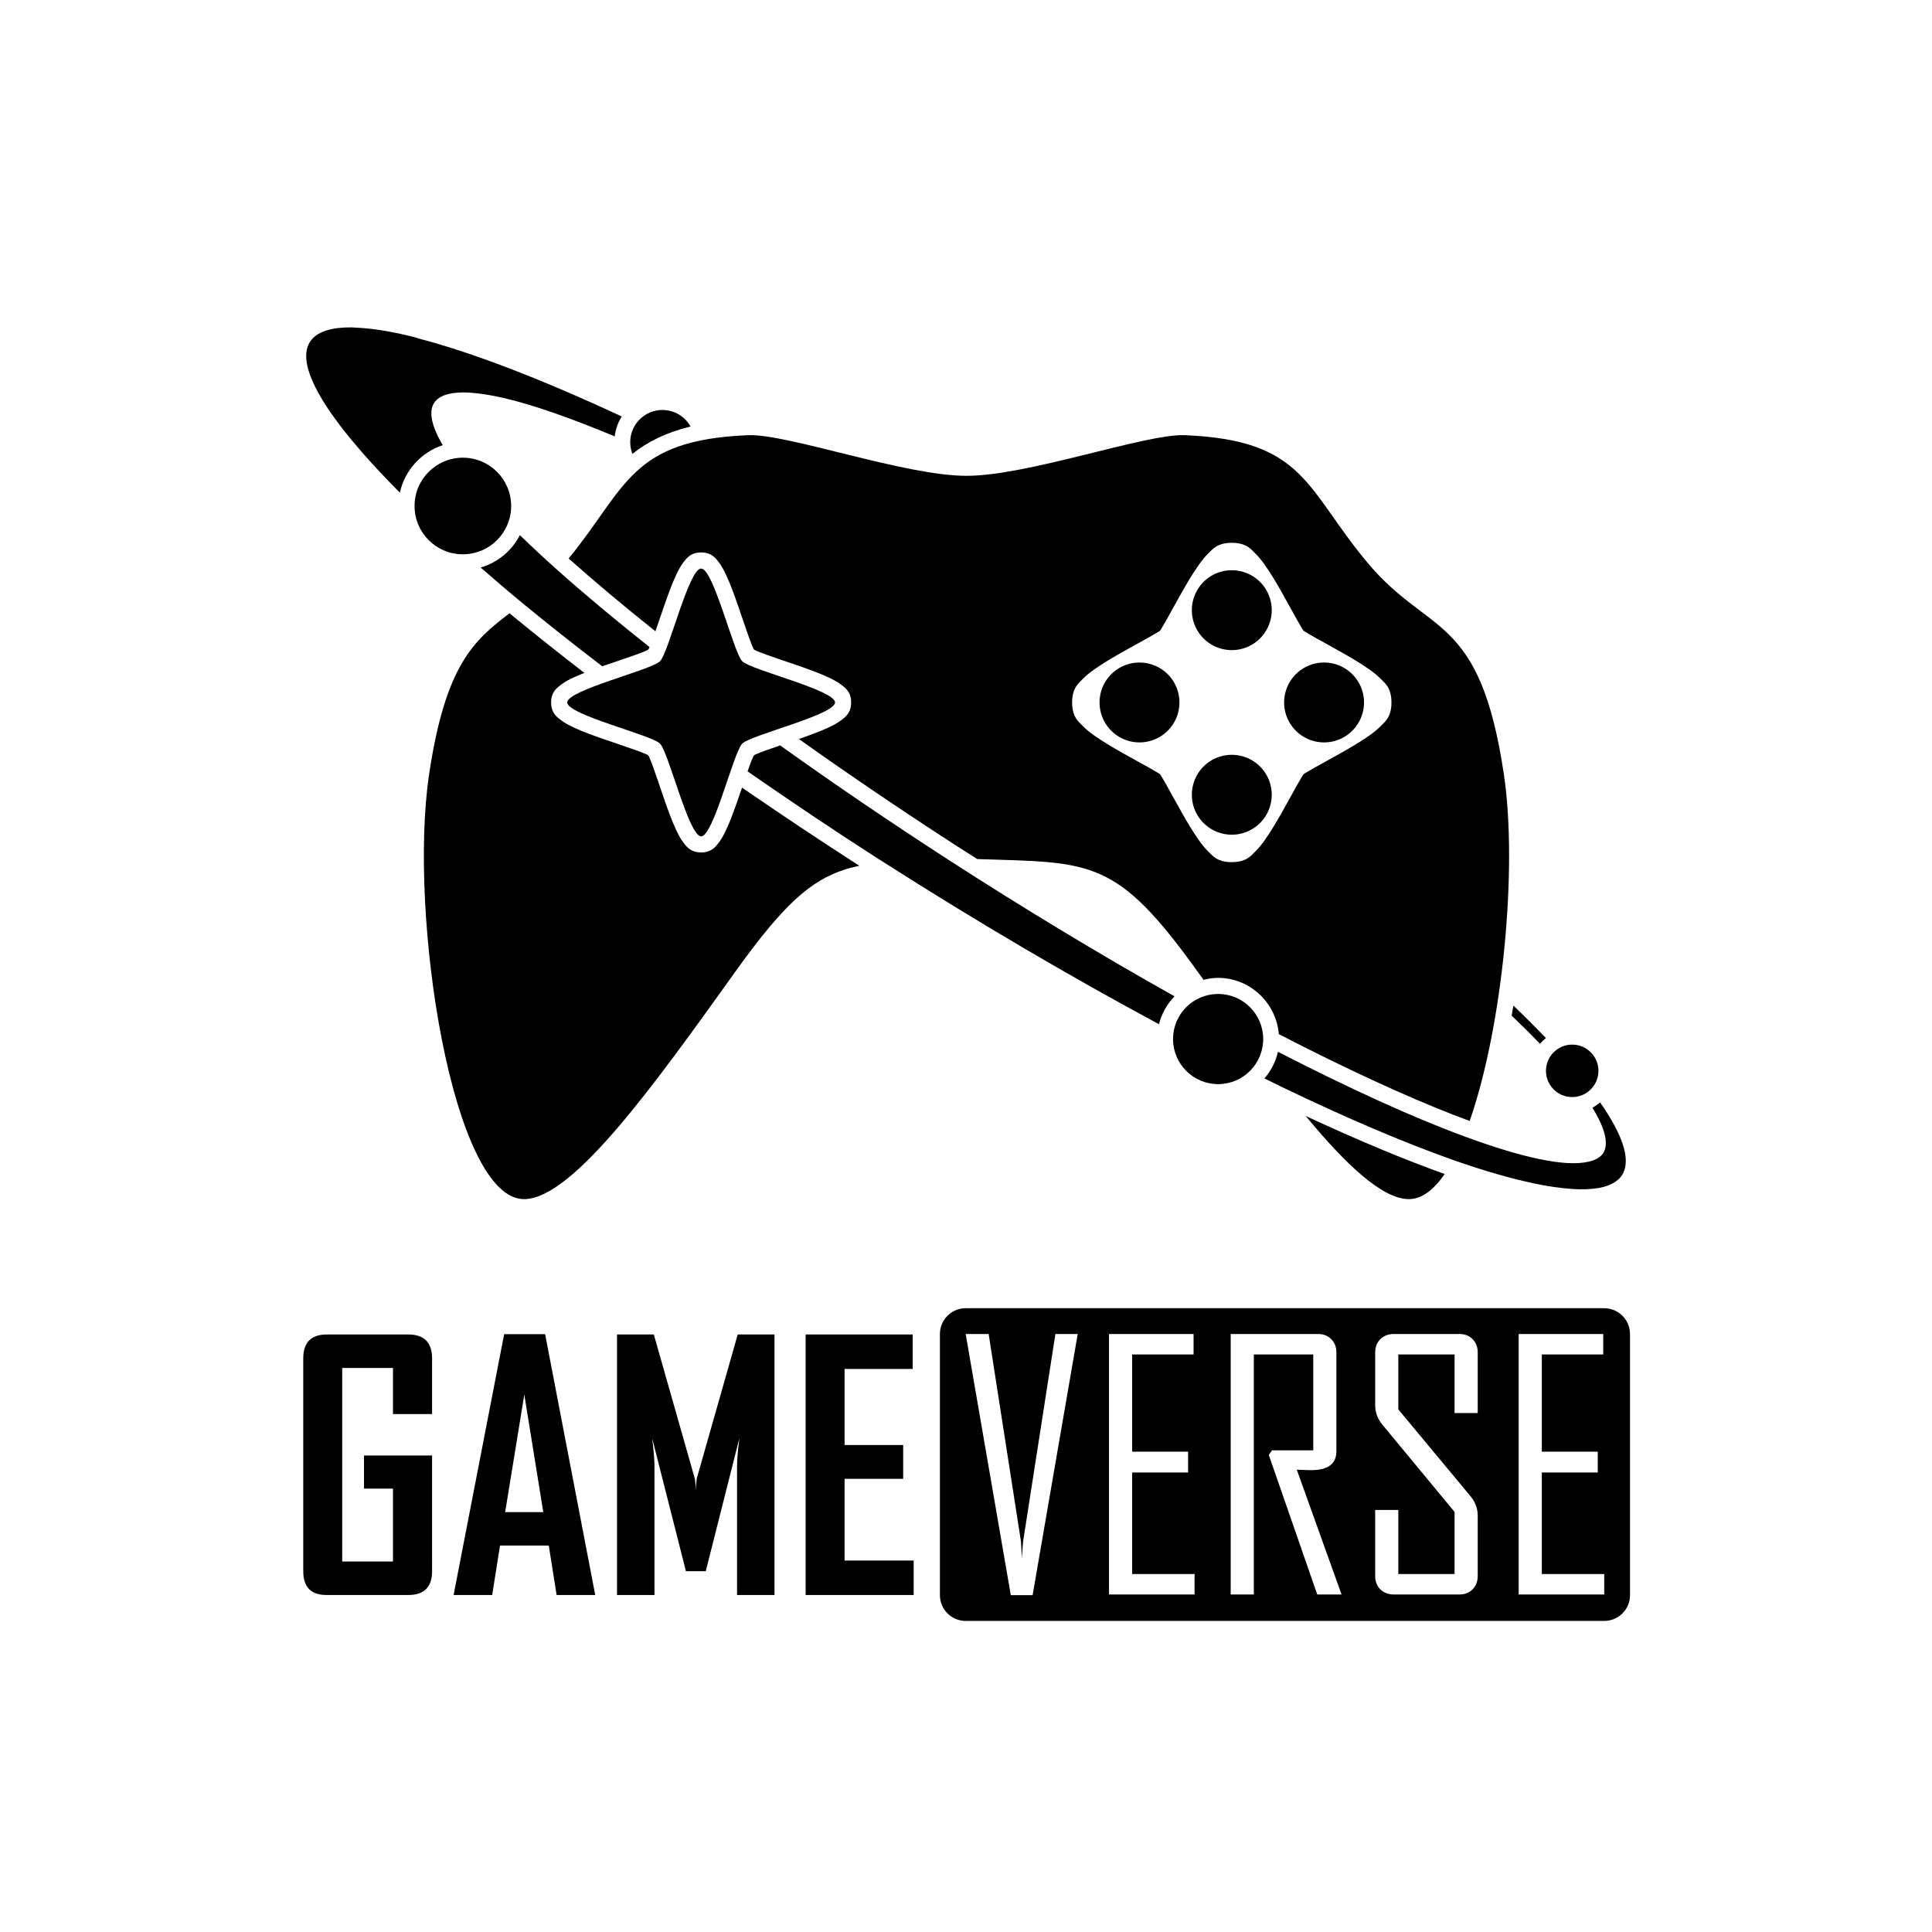 <?xml version="1.0" encoding="UTF-8" standalone="no"?>
<!-- Created with Inkscape (http://www.inkscape.org/) -->

<svg
   width="300mm"
   height="300mm"
   viewBox="0 0 300 300"
   version="1.1"
   id="svg1"
   sodipodi:docname="logo_vertical_black.svg"
   inkscape:version="1.4 (86a8ad7, 2024-10-11)"
   xmlns:inkscape="http://www.inkscape.org/namespaces/inkscape"
   xmlns:sodipodi="http://sodipodi.sourceforge.net/DTD/sodipodi-0.dtd"
   xmlns="http://www.w3.org/2000/svg"
   xmlns:svg="http://www.w3.org/2000/svg">
  <sodipodi:namedview
     id="namedview1"
     pagecolor="#ffffff"
     bordercolor="#000000"
     borderopacity="0.25"
     inkscape:showpageshadow="2"
     inkscape:pageopacity="0.0"
     inkscape:pagecheckerboard="0"
     inkscape:deskcolor="#d1d1d1"
     inkscape:document-units="mm"
     inkscape:zoom="0.7540625"
     inkscape:cx="567.59221"
     inkscape:cy="566.92913"
     inkscape:window-width="1920"
     inkscape:window-height="1051"
     inkscape:window-x="-9"
     inkscape:window-y="-9"
     inkscape:window-maximized="1"
     inkscape:current-layer="svg1" />
  <defs
     id="defs1" />
  <g
     id="layer5"
     style="display:none">
    <path
       id="path8-7"
       style="display:inline;fill:#ff0000;fill-opacity:1;stroke:none;stroke-width:7.38;stroke-linejoin:round;stroke-dasharray:none;stroke-opacity:1"
       d="M 55.127,59.344 A 120.675,20.471 32.404 0 1 164.078,110.664 120.675,20.471 32.404 0 1 252.065,191.372 120.675,20.471 32.404 0 1 136.913,141.898 120.675,20.471 32.404 0 1 48.926,61.19 a 120.675,20.471 32.404 0 1 6.202,-1.846 z m 18.222,10.125 a 107.85,16.568 32.682 0 0 -5.247,1.331 A 107.85,16.568 32.682 0 0 147.734,141.998 107.85,16.568 32.682 0 0 249.219,187.855 107.85,16.568 32.682 0 0 169.587,116.657 107.85,16.568 32.682 0 0 73.349,69.469 Z" />
    <rect
       style="fill:#5bdc75;fill-opacity:1;stroke:none;stroke-width:2;stroke-linecap:butt;stroke-linejoin:round;stroke-dasharray:none;stroke-opacity:1;paint-order:markers stroke fill"
       id="rect18"
       width="277.191"
       height="65.994"
       x="65.974"
       y="-52.781"
       transform="rotate(33.137)" />
    <path
       id="path8-7-3"
       style="display:inline;fill:#ff0000;fill-opacity:1;stroke:none;stroke-width:7.38;stroke-linejoin:round;stroke-dasharray:none;stroke-opacity:1"
       d="m -9.59,106.235 a 120.675,20.471 32.404 0 0 -5.436,1.758 120.675,20.471 32.404 0 0 87.987,80.708 120.675,20.471 32.404 0 0 115.152,49.474 120.675,20.471 32.404 0 0 0.143,-6.04 l -2.848,-1.813 a 107.85,16.568 32.682 0 1 -0.14,4.336 107.85,16.568 32.682 0 1 -101.485,-45.857 107.85,16.568 32.682 0 1 -79.632,-71.197 107.85,16.568 32.682 0 1 2.354,-1.127 z" />
    <path
       id="path8-7-4"
       style="display:inline;fill:#ff0000;fill-opacity:1;stroke:none;stroke-width:7.38;stroke-linejoin:round;stroke-dasharray:none;stroke-opacity:1"
       d="m -8.889,106.238 a 120.675,20.471 32.404 0 0 -6.202,1.846 120.675,20.471 32.404 0 0 -0.575,4.116 l 22.328,14.576 a 107.85,16.568 32.682 0 1 -2.577,-9.082 107.85,16.568 32.682 0 1 5.247,-1.331 107.85,16.568 32.682 0 1 96.239,47.188 107.85,16.568 32.682 0 1 79.631,71.197 107.85,16.568 32.682 0 1 -13.727,-0.379 l 8.502,5.55 a 120.675,20.471 32.404 0 0 8.071,-1.653 120.675,20.471 32.404 0 0 -87.987,-80.708 120.675,20.471 32.404 0 0 -108.95,-51.32 z" />
    <path
       id="path3-6-6"
       style="display:inline;fill:#ffffff;fill-opacity:1;stroke:none;stroke-width:1.323"
       d="m 94.406,28.575 a 5.548,5.548 0 0 0 -5.548,5.548 h -0.005 v 7.273 h -7.277 v 5.2e-4 a 5.548,5.548 0 0 0 -5.539,5.547 5.548,5.548 0 0 0 5.539,5.547 v 5.2e-4 h 7.277 v 7.273 h 0.005 a 5.548,5.548 0 0 0 5.548,5.548 5.548,5.548 0 0 0 5.548,-5.548 5.548,5.548 0 0 0 -0.005,-0.189 v -7.084 h 7.277 a 5.548,5.548 0 0 0 5.548,-5.548 5.548,5.548 0 0 0 -5.548,-5.548 h -7.277 v -7.208 a 5.548,5.548 0 0 0 0.005,-0.065 5.548,5.548 0 0 0 -5.548,-5.548 z" />
    <g
       id="g22"
       transform="translate(81.028,40.118)"
       style="display:inline">
      <path
         style="fill:#ff0000;fill-opacity:1;stroke:none;stroke-width:13.13;stroke-linecap:round;stroke-linejoin:round;stroke-dasharray:none;stroke-opacity:1;paint-order:markers stroke fill"
         d="m 241.85,27.254 c -1.689,0.113 -3.263,0.315 -4.926,1.146 -2.218,1.109 -10.48,8.68 -8.225,10.936 1.11,1.11 4.74,1.377 6.006,2.643 1.136,1.136 -0.965,5.152 0.363,6.48 0.246,0.246 4.553,-0.499 6.781,-0.965 2.228,0.465 6.533,1.211 6.779,0.965 1.328,-1.328 -0.77,-5.345 0.365,-6.48 1.266,-1.266 4.896,-1.533 6.006,-2.643 2.256,-2.256 -6.009,-9.827 -8.227,-10.936 -1.663,-0.831 -3.235,-1.034 -4.924,-1.146 z"
         id="path22"
         transform="matrix(0.556,0,0,0.668,56.802,75.551)" />
      <path
         style="display:inline;fill:#ff0000;fill-opacity:1;stroke:none;stroke-width:13.13;stroke-linecap:round;stroke-linejoin:round;stroke-dasharray:none;stroke-opacity:1;paint-order:markers stroke fill"
         d="m 241.85,27.254 c -1.689,0.113 -3.263,0.315 -4.926,1.146 -2.218,1.109 -10.48,8.68 -8.225,10.936 1.11,1.11 4.74,1.377 6.006,2.643 1.136,1.136 -0.965,5.152 0.363,6.48 0.246,0.246 4.553,-0.499 6.781,-0.965 2.228,0.465 6.533,1.211 6.779,0.965 1.328,-1.328 -0.77,-5.345 0.365,-6.48 1.266,-1.266 4.896,-1.533 6.006,-2.643 2.256,-2.256 -6.009,-9.827 -8.227,-10.936 -1.663,-0.831 -3.235,-1.034 -4.924,-1.146 z"
         id="path22-0"
         transform="matrix(0.556,0,0,-0.668,56.802,158.486)" />
      <path
         style="display:inline;fill:#ff0000;fill-opacity:1;stroke:none;stroke-width:13.13;stroke-linecap:round;stroke-linejoin:round;stroke-dasharray:none;stroke-opacity:1;paint-order:markers stroke fill"
         d="m 241.85,27.254 c -1.689,0.113 -3.263,0.315 -4.926,1.146 -2.218,1.109 -10.48,8.68 -8.225,10.936 1.11,1.11 4.74,1.377 6.006,2.643 1.136,1.136 -0.965,5.152 0.363,6.48 0.246,0.246 4.553,-0.499 6.781,-0.965 2.228,0.465 6.533,1.211 6.779,0.965 1.328,-1.328 -0.77,-5.345 0.365,-6.48 1.266,-1.266 4.896,-1.533 6.006,-2.643 2.256,-2.256 -6.009,-9.827 -8.227,-10.936 -1.663,-0.831 -3.235,-1.034 -4.924,-1.146 z"
         id="path22-0-5"
         transform="matrix(0,-0.556,-0.668,0,232.669,251.417)" />
      <path
         style="display:inline;fill:#ff0000;fill-opacity:1;stroke:none;stroke-width:13.13;stroke-linecap:round;stroke-linejoin:round;stroke-dasharray:none;stroke-opacity:1;paint-order:markers stroke fill"
         d="m 241.85,27.254 c -1.689,0.113 -3.263,0.315 -4.926,1.146 -2.218,1.109 -10.48,8.68 -8.225,10.936 1.11,1.11 4.74,1.377 6.006,2.643 1.136,1.136 -0.965,5.152 0.363,6.48 0.246,0.246 4.553,-0.499 6.781,-0.965 2.228,0.465 6.533,1.211 6.779,0.965 1.328,-1.328 -0.77,-5.345 0.365,-6.48 1.266,-1.266 4.896,-1.533 6.006,-2.643 2.256,-2.256 -6.009,-9.827 -8.227,-10.936 -1.663,-0.831 -3.235,-1.034 -4.924,-1.146 z"
         id="path22-0-5-0"
         transform="matrix(0,0.556,0.668,0,149.734,-17.381)" />
    </g>
    <path
       style="display:inline;fill:#000000;fill-opacity:1;stroke:#ffffff;stroke-width:31.393;stroke-linecap:round;stroke-linejoin:round;stroke-dasharray:none;stroke-opacity:1;paint-order:markers stroke fill"
       id="path19-7-84"
       d="m 178.104,122.454 c -3.412,0 -8.943,-23.187 -11.355,-25.6 -2.412,-2.412 -25.6,-7.943 -25.6,-11.355 0,-3.412 23.187,-8.943 25.6,-11.355 2.412,-2.412 7.943,-25.6 11.355,-25.6 3.412,0 8.943,23.187 11.355,25.6 2.412,2.412 25.6,7.943 25.6,11.355 0,3.412 -23.187,8.943 -25.6,11.355 -2.412,2.412 -7.943,25.6 -11.355,25.6 z"
       transform="matrix(0.159,0,0,0.159,227.702,110.355)" />
  </g>
  <g
     id="layer1"
     style="display:inline;fill:#000000;fill-opacity:1">
    <g
       id="g68"
       style="display:inline;fill:#000000;fill-opacity:1"
       transform="matrix(0.556,0,0,0.556,-104.783,167.732)">
      <g
         id="g1"
         style="fill:#000000;fill-opacity:1">
        <g
           id="g2"
           style="fill:#000000;fill-opacity:1">
          <path
             style="font-weight:bold;font-size:95.211px;font-family:'Agency FB';-inkscape-font-specification:'Agency FB, Normal';fill:#000000;fill-opacity:1;stroke-width:2.38"
             d="m 309.133,137.126 q 0,6.648 -6.648,6.648 h -22.873 q -6.462,0 -6.462,-6.648 V 77.712 q 0,-6.695 6.602,-6.695 h 22.733 q 6.648,0 6.648,6.695 V 93.24 H 298.208 V 80.362 h -14.179 v 54.068 h 14.179 v -20.362 h -8.089 v -9.251 h 19.014 z m 45.56,6.648 H 343.907 l -2.185,-13.807 h -13.621 l -2.185,13.807 h -10.739 v -0.186 l 14.086,-72.663 h 11.436 z m -14.505,-23.152 -5.3,-32.822 -5.346,32.822 z m 64.574,23.152 h -10.46 v -35.89 q 0,-2.836 0.651,-7.903 l -9.391,37.145 h -5.532 l -9.437,-37.145 q 0.651,5.16 0.651,7.903 v 35.89 H 360.783 V 71.018 h 10.274 l 11.436,40.214 q 0.186,0.651 0.279,3.301 0,-1.162 0.279,-3.301 l 11.436,-40.214 h 10.274 z m 38.865,0 H 413.456 V 71.018 h 29.893 v 9.623 h -19.014 v 21.246 h 16.364 v 9.437 h -16.364 v 22.826 h 19.293 z"
             id="text1-1-4"
             aria-label="GAME" />
          <path
             id="path68"
             style="baseline-shift:baseline;display:inline;overflow:visible;vector-effect:none;fill:#000000;fill-opacity:1;stroke-linejoin:round;enable-background:accumulate;stop-color:#000000"
             d="m 458.154,63.681 c -3.975,4.38e-4 -7.197,3.223 -7.197,7.197 v 72.941 c 1.5e-4,3.975 3.222,7.197 7.197,7.197 h 178.334 c 3.975,-4.4e-4 7.197,-3.223 7.197,-7.197 V 70.879 c -1.5e-4,-3.975 -3.222,-7.197 -7.197,-7.197 z m -5.2e-4,7.197 h 6.416 l 1.121,7.198 7.898,50.728 0.279,4.742 c 0.031,-1.085 0.14,-2.665 0.326,-4.742 l 7.898,-50.728 1.121,-7.198 h 6.23 l -1.243,7.198 -10.112,58.547 -1.243,7.197 h -6.091 l -1.243,-7.197 -4.157,-24.071 z m 40.028,0 h 23.617 v 5.719 h -17.155 v 1.479 25.67 h 15.62 v 5.811 h -15.62 v 27.066 1.293 h 17.434 v 5.718 h -23.896 v -7.011 -58.547 z m 33.984,0 h 24.36 c 1.519,0 2.758,0.48 3.719,1.441 0.961,0.961 1.441,2.2 1.441,3.719 v 2.038 25.577 c 0,3.502 -2.355,5.253 -7.066,5.253 -0.465,0 -1.147,-0.015 -2.046,-0.046 -0.899,-0.062 -1.549,-0.093 -1.952,-0.093 3.343,9.261 6.668,18.556 9.991,27.856 0.836,2.341 1.679,4.668 2.515,7.011 h -6.788 l -2.435,-7.011 -11.093,-31.947 0.883,-1.302 h 11.53 V 78.076 76.597 h -16.596 v 1.479 58.547 7.011 h -6.462 v -7.011 -58.547 z m 45.559,0 h 18.317 c 1.519,0 2.743,0.48 3.673,1.441 0.961,0.961 1.441,2.2 1.441,3.719 v 2.038 14.885 h -6.462 v -14.885 -1.479 h -15.714 v 1.479 13.862 l 20.177,24.268 c 1.333,1.612 1.999,3.425 1.999,5.439 v 14.978 1.851 c 0,1.519 -0.48,2.759 -1.441,3.72 -0.93,0.961 -2.154,1.441 -3.673,1.441 h -18.317 c -1.519,0 -2.774,-0.48 -3.766,-1.441 -0.961,-0.961 -1.441,-2.201 -1.441,-3.72 V 136.623 120.018 h 6.462 v 16.605 1.293 h 15.714 V 136.623 120.576 L 574.611,96.308 c -1.395,-1.674 -2.092,-3.518 -2.092,-5.532 V 78.076 76.039 c 0,-1.519 0.48,-2.758 1.441,-3.719 0.992,-0.961 2.247,-1.441 3.766,-1.441 z m 34.868,0 h 23.617 v 5.719 h -17.155 v 1.479 25.67 h 10.236 5.384 v 5.811 h -5.384 -10.236 v 27.066 1.293 h 17.434 v 5.718 h -23.896 v -7.011 -58.547 z" />
        </g>
      </g>
    </g>
    <g
       id="g41"
       style="display:inline;fill:#000000;fill-opacity:1"
       transform="translate(30.072,28.514)">
      <path
         id="path93-8"
         style="fill:#000000;fill-opacity:1;stroke-linejoin:round;paint-order:markers stroke fill"
         d="m 24.564,22.322 c -3.024,-0.033 -5.106,0.586 -6.202,1.846 -3.098,3.563 2.005,12.111 13.659,23.822 0.741,-3.479 3.322,-6.267 6.652,-7.381 -1.837,-3.14 -2.289,-5.484 -1.134,-6.83 0.881,-1.022 2.643,-1.469 5.247,-1.331 1.516,0.106 3.28,0.352 5.313,0.83 4.535,1.041 10.441,3.118 17.282,5.968 0.139,-1.122 0.509,-2.172 1.092,-3.089 C 53.796,30.254 43.037,26.145 34.814,24.02 h -5.16e-4 l -0.087,-0.06 C 31.085,23.005 28.024,22.508 25.437,22.374 c -0.03,-0.002 -0.068,-0.009 -0.098,-0.01 l 0.008,0.005 c -0.257,-0.012 -0.535,-0.042 -0.782,-0.047 z m 26.092,32.261 c -1.249,2.42 -3.438,4.254 -6.092,5.031 2.098,1.816 4.194,3.632 6.515,5.542 3.887,3.198 8.025,6.473 12.366,9.794 0.147,-0.051 0.287,-0.105 0.435,-0.156 1.742,-0.603 3.5,-1.179 4.854,-1.67 0.677,-0.245 1.256,-0.471 1.642,-0.645 0.1,-0.045 0.141,-0.079 0.214,-0.124 0.045,-0.073 0.08,-0.116 0.125,-0.215 0.019,-0.041 0.049,-0.13 0.069,-0.176 -5.18,-4.114 -9.971,-8.099 -14.173,-11.845 -2.174,-1.938 -4.126,-3.767 -5.955,-5.534 z m 40.421,32.653 c -0.747,0.254 -1.598,0.539 -2.216,0.763 -0.677,0.245 -1.255,0.472 -1.641,0.645 -0.1,0.045 -0.142,0.079 -0.215,0.124 -0.045,0.073 -0.08,0.115 -0.125,0.214 -0.174,0.386 -0.399,0.965 -0.645,1.642 -0.065,0.18 -0.154,0.452 -0.222,0.646 6.591,4.562 13.338,9.121 20.336,13.605 l 0.821,0.514 c 14.431,9.215 28.975,17.751 42.724,25.134 0.419,-1.653 1.253,-3.145 2.415,-4.33 -11.397,-6.392 -23.325,-13.588 -35.138,-21.218 l -0.08,-0.053 C 108.027,99.062 99.274,93.103 91.078,87.236 Z M 204.922,127.631 c -0.082,0.529 -0.173,1.046 -0.26,1.571 1.594,1.519 3.06,2.973 4.399,4.361 0.275,-0.326 0.578,-0.622 0.91,-0.89 -1.544,-1.613 -3.227,-3.293 -5.049,-5.043 z m -36.561,7.173 c -0.335,1.562 -1.084,2.961 -2.089,4.139 0.937,0.459 1.897,0.944 2.821,1.388 9.883,4.759 18.815,8.564 26.436,11.263 4.835,1.704 9.027,2.9 12.627,3.658 0.685,0.144 1.347,0.271 1.985,0.381 0.002,3.7e-4 0.005,0.001 0.007,0.002 0.403,0.069 0.783,0.122 1.167,0.177 7.2e-4,1e-4 0.001,-1.1e-4 0.002,0 0.866,0.125 1.688,0.219 2.456,0.273 0.001,9e-5 0.003,4.2e-4 0.004,5.1e-4 0.479,0.034 0.954,0.066 1.394,0.072 0.376,0.006 0.739,0.003 1.087,-0.011 1.363,-0.056 2.531,-0.247 3.446,-0.611 3.8e-4,-1.5e-4 6.6e-4,-3.7e-4 10e-4,-5.2e-4 0.294,-0.117 0.564,-0.25 0.81,-0.398 0.078,-0.047 0.16,-0.092 0.234,-0.142 2.1e-4,-1.5e-4 3.1e-4,-3.8e-4 5.2e-4,-5.2e-4 0.282,-0.194 0.54,-0.402 0.751,-0.643 0.189,-0.22 0.35,-0.454 0.49,-0.731 l -0.011,-0.008 c 1.139,-2.277 -0.166,-6.038 -3.593,-10.955 -0.364,0.323 -0.762,0.6 -1.189,0.837 2.091,3.395 2.671,5.926 1.457,7.34 -0.101,0.111 -0.224,0.207 -0.346,0.304 -0.262,0.207 -0.586,0.371 -0.942,0.513 -0.246,0.098 -0.538,0.164 -0.828,0.231 -3.477,0.809 -10.055,-0.546 -19.299,-3.967 -7.997,-2.945 -17.875,-7.459 -28.879,-13.109 z m 42.47,16.999 c 0.024,0.004 0.05,0.01 0.073,0.013 -0.023,-0.004 -0.05,-0.01 -0.073,-0.013 z m 1.612,0.202 c 0.3,0.031 0.593,0.056 0.875,0.073 -0.28,-0.016 -0.577,-0.044 -0.875,-0.073 z" />
      <path
         d="m 72.789,35.147 c -2.761,-2.03e-4 -5,2.238 -5,5 6e-6,0.641 0.122,1.253 0.342,1.816 2.338,-1.882 5.226,-3.321 9.027,-4.248 -0.855,-1.532 -2.49,-2.568 -4.369,-2.568 z"
         style="fill:#000000;fill-opacity:1;stroke-linecap:round;stroke-linejoin:round;paint-order:markers stroke fill"
         id="path91-5" />
      <path
         d="m 86.116,39.061 c -18.34,0.738 -18.847,8.085 -27.885,19.149 0.007,0.006 0.012,0.011 0.019,0.017 v 5.17e-4 5.17e-4 5.16e-4 5.17e-4 c 4.026,3.59 8.556,7.376 13.449,11.283 0.417,-1.196 0.851,-2.479 1.331,-3.867 0.603,-1.742 1.223,-3.46 1.887,-4.876 0.332,-0.708 0.659,-1.337 1.117,-1.943 0.458,-0.606 1.109,-1.556 2.765,-1.556 1.656,0 2.307,0.951 2.765,1.556 0.458,0.606 0.785,1.235 1.117,1.943 0.663,1.416 1.284,3.134 1.887,4.876 0.603,1.742 1.179,3.499 1.67,4.853 0.245,0.677 0.471,1.256 0.645,1.642 0.045,0.1 0.08,0.142 0.125,0.215 0.073,0.045 0.115,0.079 0.215,0.124 0.386,0.174 0.964,0.399 1.641,0.645 1.354,0.491 3.112,1.067 4.854,1.67 1.742,0.603 3.46,1.224 4.876,1.887 0.708,0.332 1.337,0.659 1.943,1.116 0.606,0.458 1.556,1.109 1.556,2.765 0,1.656 -0.95,2.307 -1.556,2.765 -0.606,0.458 -1.235,0.785 -1.943,1.117 -1.344,0.63 -2.966,1.219 -4.618,1.793 7.564,5.378 15.606,10.847 24.034,16.303 l 0.004,0.002 0.588,0.381 0.004,0.004 c 1.027,0.664 2.05,1.298 3.076,1.953 17.868,0.565 21.581,-0.166 34.364,17.694 0.258,0.36 0.511,0.701 0.768,1.06 0.724,-0.192 1.479,-0.305 2.263,-0.305 4.956,-1.5e-4 9.024,3.878 9.423,8.738 10.214,5.273 19.568,9.599 27.173,12.551 0.871,0.327 1.498,0.577 2.465,0.926 5.124,-14.668 7.479,-39.183 5.321,-53.736 -3.728,-25.14 -11.545,-21.517 -21.041,-32.773 -9.735,-11.54 -9.721,-19.216 -28.53,-19.973 -6.065,-0.244 -24.375,6.33 -33.887,6.307 -9.512,0.023 -27.82,-6.551 -33.885,-6.307 z m 75.083,16.712 c 2.275,0 2.996,1.014 3.614,1.614 0.619,0.601 1.07,1.194 1.531,1.843 0.921,1.298 1.81,2.812 2.677,4.342 0.867,1.53 1.696,3.065 2.363,4.25 0.333,0.592 0.628,1.1 0.839,1.437 0.046,0.074 0.073,0.103 0.117,0.163 0.06,0.044 0.09,0.073 0.165,0.12 0.337,0.21 0.845,0.505 1.438,0.838 1.185,0.667 2.719,1.496 4.249,2.363 1.53,0.867 3.045,1.756 4.343,2.677 0.649,0.461 1.242,0.912 1.843,1.531 0.601,0.619 1.614,1.34 1.614,3.614 0,2.274 -1.013,2.996 -1.614,3.614 -0.601,0.619 -1.194,1.07 -1.843,1.531 -1.298,0.921 -2.813,1.809 -4.343,2.676 -1.53,0.867 -3.064,1.697 -4.249,2.364 -0.592,0.333 -1.1,0.628 -1.438,0.839 -0.074,0.046 -0.104,0.074 -0.164,0.118 -0.044,0.06 -0.072,0.089 -0.118,0.164 -0.21,0.337 -0.505,0.844 -0.839,1.437 -0.667,1.185 -1.496,2.72 -2.363,4.25 -0.867,1.53 -1.756,3.044 -2.677,4.342 -0.461,0.649 -0.912,1.242 -1.531,1.843 -0.619,0.601 -1.34,1.615 -3.614,1.615 -2.275,0 -2.996,-1.015 -3.614,-1.615 -0.619,-0.601 -1.07,-1.194 -1.531,-1.843 -0.921,-1.298 -1.81,-2.812 -2.677,-4.342 -0.867,-1.53 -1.696,-3.065 -2.363,-4.25 -0.333,-0.592 -0.628,-1.099 -0.839,-1.437 -0.046,-0.074 -0.074,-0.104 -0.118,-0.164 -0.06,-0.044 -0.089,-0.072 -0.164,-0.118 -0.337,-0.21 -0.844,-0.505 -1.436,-0.839 -1.185,-0.667 -2.721,-1.497 -4.251,-2.364 -1.53,-0.867 -3.044,-1.754 -4.341,-2.676 -0.649,-0.461 -1.242,-0.912 -1.843,-1.531 -0.601,-0.619 -1.615,-1.34 -1.615,-3.614 0,-2.274 1.015,-2.996 1.615,-3.614 0.601,-0.619 1.194,-1.07 1.843,-1.531 1.298,-0.921 2.811,-1.81 4.341,-2.677 1.53,-0.867 3.066,-1.696 4.251,-2.363 0.592,-0.333 1.099,-0.628 1.436,-0.838 0.075,-0.047 0.105,-0.075 0.165,-0.12 0.044,-0.06 0.071,-0.089 0.117,-0.163 0.21,-0.337 0.505,-0.845 0.839,-1.437 0.667,-1.185 1.496,-2.72 2.363,-4.25 0.867,-1.53 1.756,-3.045 2.677,-4.342 0.461,-0.649 0.912,-1.242 1.531,-1.843 0.619,-0.601 1.34,-1.614 3.614,-1.614 z M 49.054,66.714 c -5.54,4.206 -9.979,8.036 -12.508,25.093 -3.235,21.817 3.648,66.106 14.846,65.879 7.569,-0.154 20.146,-17.757 32.569,-35.113 8.185,-11.436 12.602,-15.24 19.408,-16.65 -6.276,-4.037 -12.354,-8.09 -18.22,-12.136 -0.197,0.575 -0.372,1.084 -0.582,1.691 -0.603,1.742 -1.223,3.461 -1.887,4.877 -0.332,0.708 -0.659,1.336 -1.117,1.942 -0.458,0.606 -1.109,1.557 -2.765,1.557 -1.656,0 -2.307,-0.951 -2.765,-1.557 -0.458,-0.606 -0.785,-1.234 -1.117,-1.942 -0.663,-1.416 -1.284,-3.135 -1.887,-4.877 -0.603,-1.742 -1.179,-3.498 -1.67,-4.852 -0.245,-0.677 -0.471,-1.256 -0.645,-1.642 -0.045,-0.099 -0.079,-0.141 -0.124,-0.214 -0.073,-0.045 -0.115,-0.079 -0.215,-0.124 -0.386,-0.174 -0.965,-0.4 -1.642,-0.645 -1.354,-0.491 -3.112,-1.068 -4.854,-1.671 -1.742,-0.603 -3.46,-1.222 -4.876,-1.886 -0.708,-0.332 -1.336,-0.659 -1.942,-1.117 -0.606,-0.458 -1.557,-1.109 -1.557,-2.765 0,-1.656 0.951,-2.307 1.557,-2.765 0.606,-0.458 1.234,-0.785 1.942,-1.116 0.513,-0.241 1.091,-0.472 1.673,-0.702 C 56.798,72.985 53.053,70.015 49.492,67.086 49.336,66.958 49.209,66.842 49.054,66.714 Z M 172.671,144.77 c 6.231,7.531 11.835,12.833 15.942,12.916 2.035,0.041 3.926,-1.402 5.641,-3.9 -6.396,-2.284 -13.668,-5.335 -21.583,-9.016 z"
         style="fill:#000000;fill-opacity:1;stroke-linecap:round;paint-order:markers stroke fill"
         id="path89-7" />
      <path
         d="m 78.798,59.769 c -1.92,0 -5.031,13.046 -6.389,14.403 -1.357,1.357 -14.403,4.469 -14.403,6.389 0,1.92 13.046,5.031 14.403,6.389 1.357,1.357 4.469,14.403 6.389,14.403 1.92,0 5.031,-13.046 6.389,-14.403 1.357,-1.357 14.403,-4.469 14.403,-6.389 0,-1.92 -13.046,-5.031 -14.403,-6.389 C 83.83,72.815 80.718,59.769 78.798,59.769 Z"
         style="fill:#000000;fill-opacity:1;stroke-linecap:round;stroke-linejoin:round;paint-order:markers stroke fill"
         id="path84-6" />
      <path
         d="m 159.077,125.829 c -3.866,-1.6e-4 -7,3.134 -7,7 1.5e-4,3.866 3.134,7 7,7 3.866,-1.2e-4 6.999,-3.134 7,-7 -1.5e-4,-3.866 -3.134,-7 -7,-7 z"
         style="fill:#000000;fill-opacity:1;stroke-linecap:round;stroke-linejoin:round;paint-order:markers stroke fill"
         id="path82-1" />
      <path
         d="m 214.058,133.692 c -2.25,-4e-5 -4.073,1.824 -4.074,4.073 -6e-5,2.25 1.824,4.074 4.074,4.074 2.25,4e-5 4.074,-1.824 4.074,-4.074 -2.2e-4,-2.25 -1.824,-4.073 -4.074,-4.073 z"
         style="fill:#000000;fill-opacity:1;stroke-linecap:round;stroke-linejoin:round;paint-order:markers stroke fill"
         id="path80-8" />
      <path
         d="m 41.799,42.556 c -4.142,-1.5e-5 -7.499,3.358 -7.5,7.5 4.1e-5,4.142 3.358,7.5 7.5,7.5 4.142,1.5e-5 7.5,-3.358 7.5,-7.5 -3.27e-4,-4.142 -3.358,-7.5 -7.5,-7.5 z"
         style="fill:#000000;fill-opacity:1;stroke-linecap:round;stroke-linejoin:round;paint-order:markers stroke fill"
         id="path78-9" />
      <path
         d="m 161.199,60.032 a 6.201,6.201 0 0 0 -6.201,6.202 6.201,6.201 0 0 0 6.201,6.202 6.201,6.201 0 0 0 6.202,-6.202 6.201,6.201 0 0 0 -6.202,-6.202 z m -14.331,14.331 a 6.201,6.201 0 0 0 -6.201,6.202 6.201,6.201 0 0 0 6.201,6.201 6.201,6.201 0 0 0 6.202,-6.201 6.201,6.201 0 0 0 -6.202,-6.202 z m 28.662,0 a 6.201,6.201 0 0 0 -6.202,6.202 6.201,6.201 0 0 0 6.202,6.201 6.201,6.201 0 0 0 6.202,-6.201 6.201,6.201 0 0 0 -6.202,-6.202 z m -14.331,14.331 a 6.201,6.201 0 0 0 -6.201,6.202 6.201,6.201 0 0 0 6.201,6.201 6.201,6.201 0 0 0 6.202,-6.201 6.201,6.201 0 0 0 -6.202,-6.202 z"
         style="baseline-shift:baseline;display:inline;overflow:visible;vector-effect:none;fill:#000000;fill-opacity:1;paint-order:markers stroke fill;enable-background:accumulate;stop-color:#000000"
         id="path75-2" />
    </g>
  </g>
</svg>
